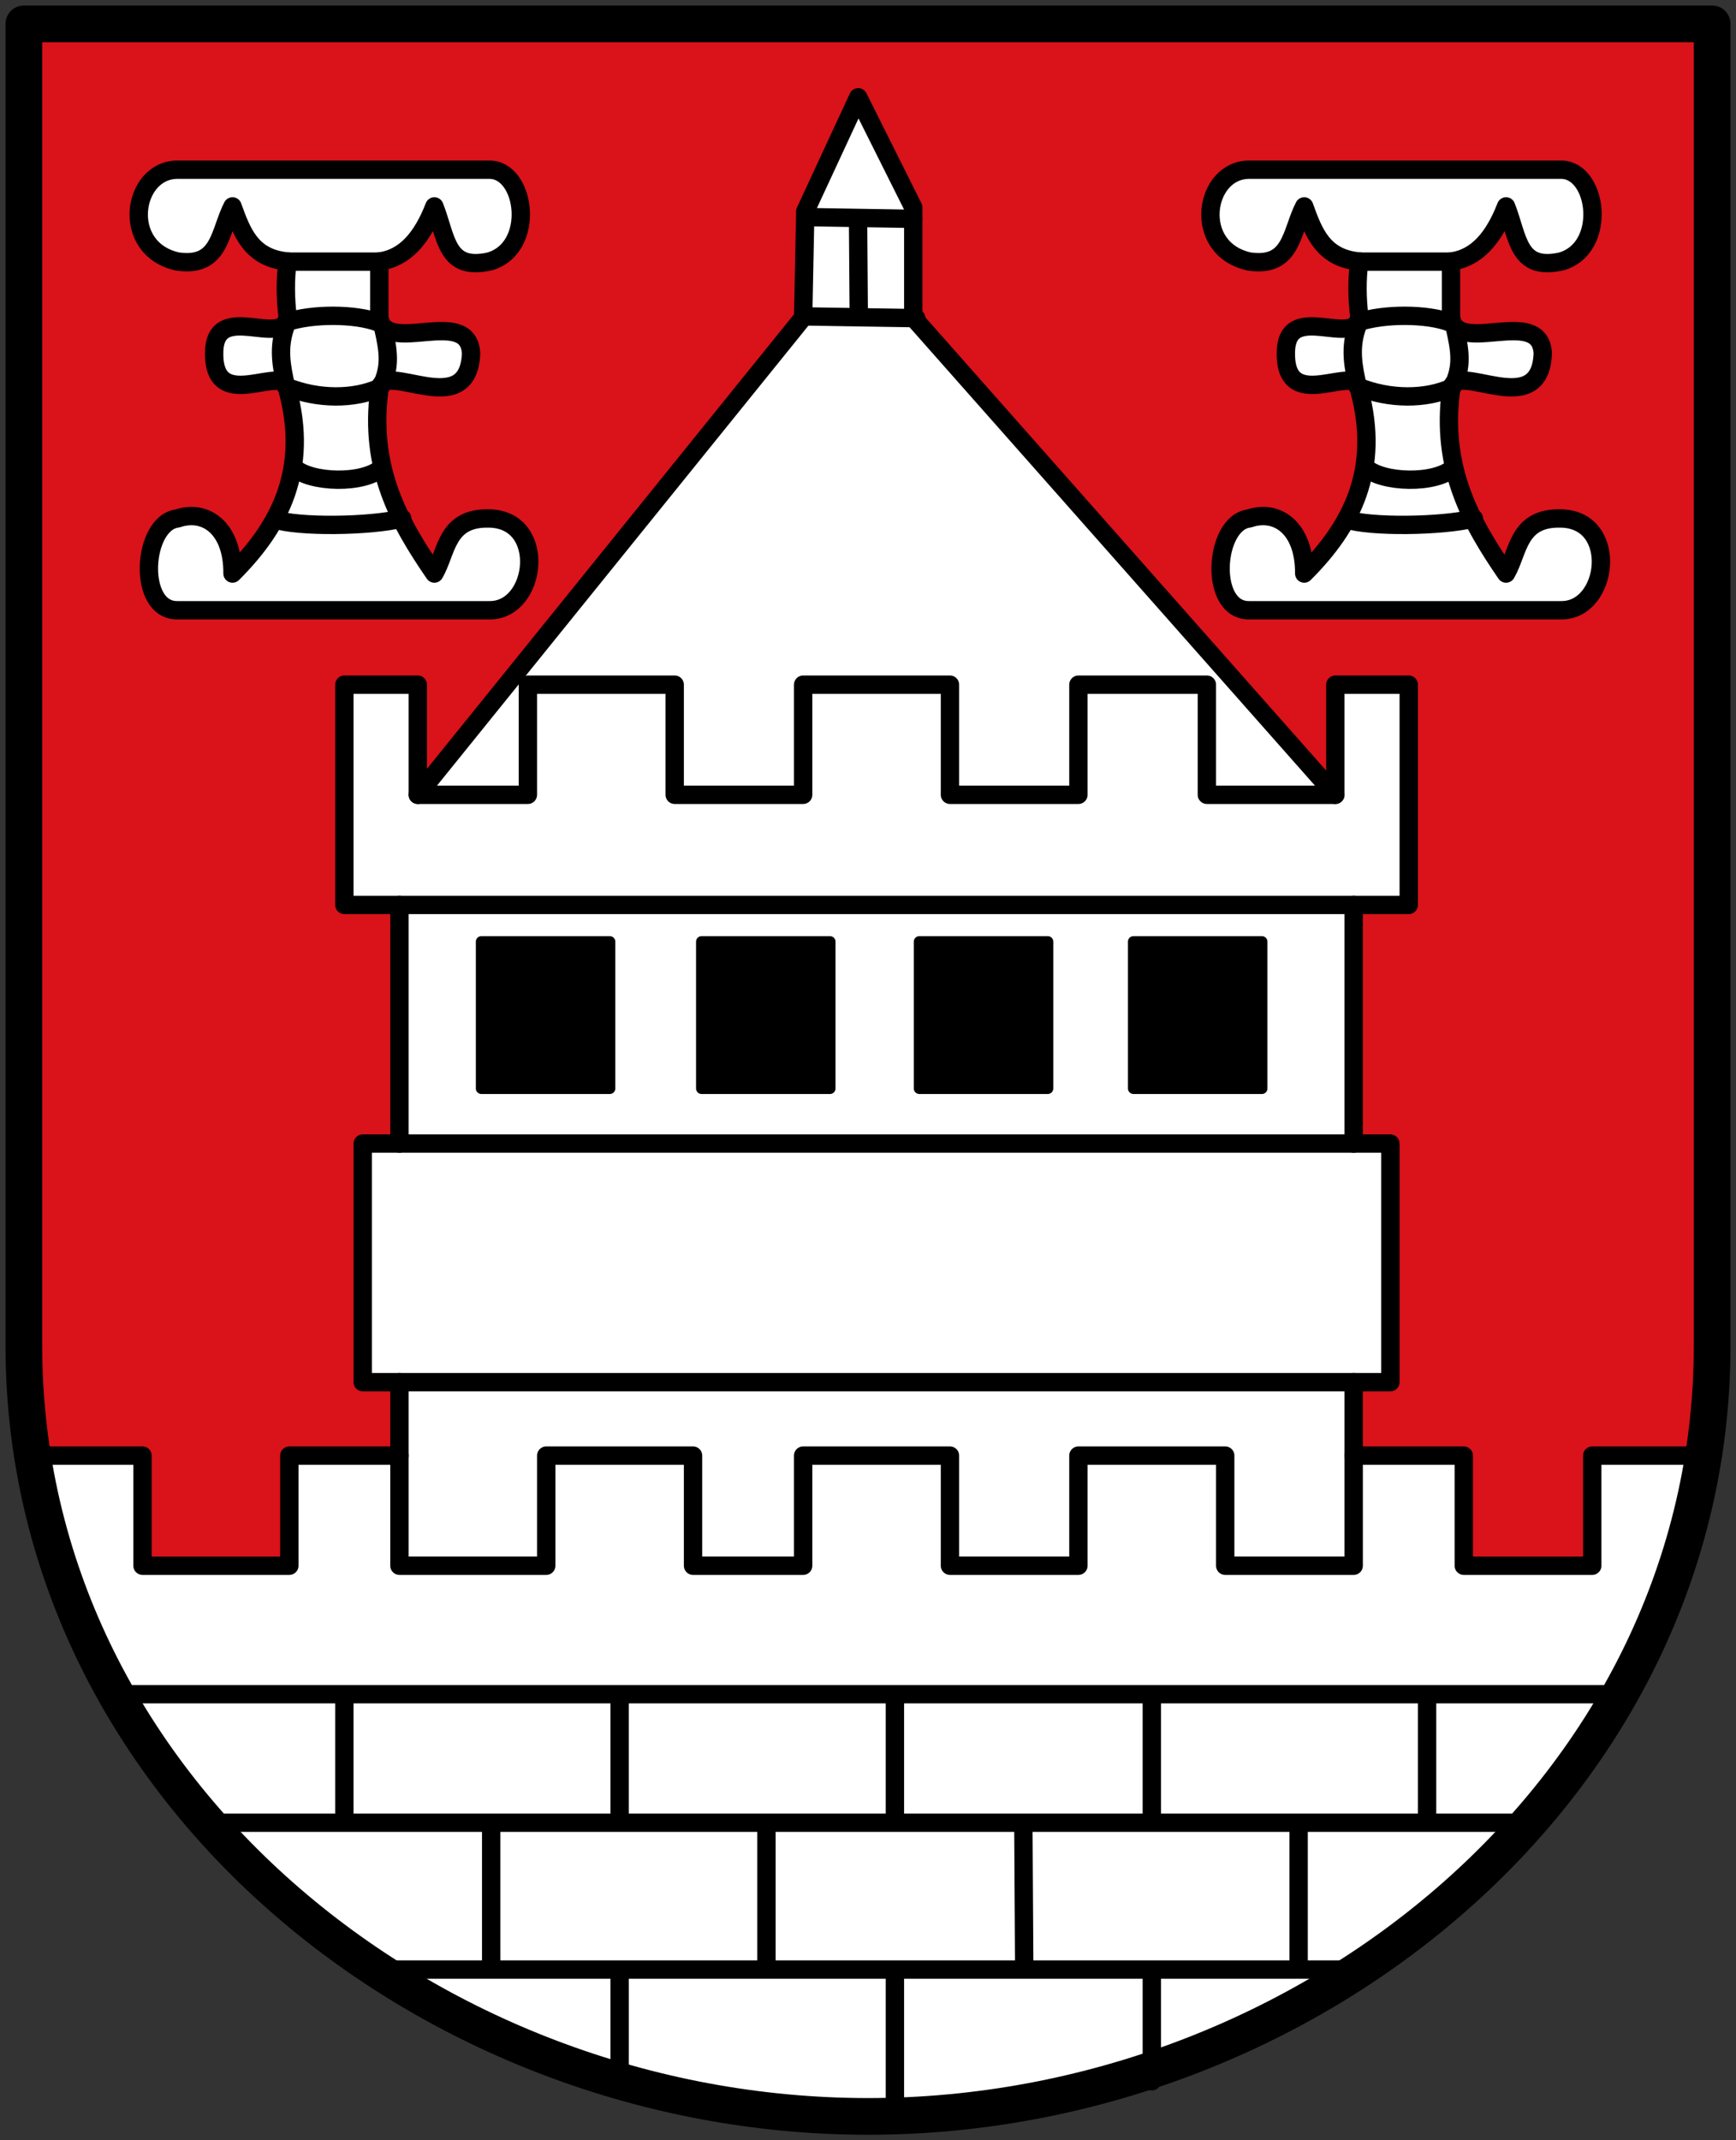<svg xmlns="http://www.w3.org/2000/svg" height="583" width="473"><rect width="100%" height="100%" fill="#333333" stroke="none"/><path style="fill:#da121a;stroke:#000;stroke-width:6;stroke-linecap:butt;stroke-linejoin:miter;stroke-miterlimit:4;stroke-dasharray:none" d="M6 6.998h460v360c0 120-110 210-230 210s-230-90-230-210z" transform="translate(.5 -.498)"/><path style="fill:none;stroke:#000;stroke-width:1px;stroke-linecap:butt;stroke-linejoin:miter" d="M111 311.998h260" transform="translate(.5 -.498)"/><path style="fill:#fff;stroke:#000;stroke-width:5;stroke-linecap:round;stroke-linejoin:round;stroke-miterlimit:4;stroke-dasharray:none" d="m233.33 26.998 15 30v30l115 130v-30h20v60h-15v65h10v65h-10v20h30v30h35v-30h29.68c-20.32 110.67-127.03 180-224.68 180-102.35-.669-212.23-70.956-229.68-180h29.68v30h40v-30h30v-20h-10v-65h10v-65h-15v-60h20v30l105-130 .578-28.913z" transform="translate(.5 -.498)"/><path style="fill:#000;stroke:#000;stroke-width:3;stroke-linecap:round;stroke-linejoin:round;stroke-miterlimit:4;stroke-dasharray:none" d="M130.65 256.998h35v40h-35zM190.65 256.998h35v40h-35zM249.98 256.998h35v40h-35zM308.33 256.998h35v40h-35z" transform="translate(.5 -.498)"/><path d="m218.93 86.688 30.2.473m-15.84-26.973.196 26.222M219.54 59.638l28.782.473m65.008 476.887v30.43m-70-30.43v39.68m-75-39.68v30m185-70v39.255m-75-39.255.236 39.255m-70.236-39.255v38.546m-75-38.546v38.309m255-73.31v35m-75-35v35m-70-35v35m-75-35v35m-75.004-35v35m11.657 40h264.01m-310.696-40h356.17m23.863-35H31.3m77.03-65v30h40v-30h40v30h30v-30h40v30h35v-30h40v30h35v-30m-260-20h260m-260-65h260m-260-65h260m-255-30h30v-30h40v30h35v-30h40v30h35v-30h35v30h35v0" style="fill:none;stroke:#000;stroke-width:5;stroke-linecap:round;stroke-linejoin:round;stroke-miterlimit:4;stroke-dasharray:none" transform="translate(.5 -.498)"/><path d="M6 6.998h460v360c0 120-110 210-230 210s-230-90-230-210z" style="fill:none;stroke:#000;stroke-width:10;stroke-linecap:round;stroke-linejoin:round;stroke-miterlimit:4;stroke-dasharray:none" transform="translate(.5 -.498)"/><g style="stroke:#000;stroke-width:3;stroke-miterlimit:4;stroke-dasharray:none"><path style="fill:#fff;stroke:#000;stroke-width:5;stroke-linecap:round;stroke-linejoin:round;stroke-miterlimit:4;stroke-dasharray:none;stroke-opacity:1" d="M45 552.36c-11.126.174-9.607-23.904 0-25 7.739-2.627 15.092 2.726 15 15 12.984-12.941 20.834-28.277 15-50-.41-7.92-20.155 7.044-20-10-.008-14.757 18.956-1.068 20-10-.59-5-.67-10 0-15-9.929-.893-12.452-7.957-15-15-3.607 6.99-3.306 16.726-15 15-15.687-3.462-12.364-25 0-25h85c10 0 12.721 21.394 0 25-11.891 2.636-11.661-6.587-15-15-3.275 8.45-7.949 14.103-15 15v15c1.242 11.037 24.231-3.146 25 10-.696 19.05-24.239 1.4-25 10-2.857 21.381 5.441 36.069 15 50 3.44-5.867 3.146-15.331 15-15 15.875.366 12.973 25.148 0 25z" transform="translate(295.353 -386.132)"/></g><path d="M394.565 89.524c1.478 6.357 2.261 11.032-.669 16.508m-25.765-16.951c-2.34 6.156-1.133 11.426 0 16.715m-3.073 36.17c6.31 2.175 26.032 1.935 34.748-.237m-29.548-13.943c4.346 4.27 19.251 4.75 24.111 0m-26.238-21.99c8.668 3.577 18.753 3.507 25.765.236m-25.765-17.726c7.17-2.445 19.068-2.308 25.056 0m-25.056-16.54h26.238" style="fill:none;stroke:#000;stroke-width:5;stroke-linecap:round;stroke-linejoin:round;stroke-miterlimit:4;stroke-dasharray:none" transform="translate(1.781 -.498)"/><g style="stroke:#000;stroke-width:3;stroke-miterlimit:4;stroke-dasharray:none"><path d="M45 552.36c-11.126.174-9.607-23.904 0-25 7.739-2.627 15.092 2.726 15 15 12.984-12.941 20.834-28.277 15-50-.41-7.92-20.155 7.044-20-10-.008-14.757 18.956-1.068 20-10-.59-5-.67-10 0-15-9.929-.893-12.452-7.957-15-15-3.607 6.99-3.306 16.726-15 15-15.687-3.462-12.364-25 0-25h85c10 0 12.721 21.394 0 25-11.891 2.636-11.661-6.587-15-15-3.275 8.45-7.949 14.103-15 15v15c1.242 11.037 24.231-3.146 25 10-.696 19.05-24.239 1.4-25 10-2.857 21.381 5.441 36.069 15 50 3.44-5.867 3.146-15.331 15-15 15.875.366 12.973 25.148 0 25z" style="fill:#fff;stroke:#000;stroke-width:5;stroke-linecap:round;stroke-linejoin:round;stroke-miterlimit:4;stroke-dasharray:none;stroke-opacity:1" transform="translate(3.353 -386.132)"/></g><path style="fill:none;stroke:#000;stroke-width:5;stroke-linecap:round;stroke-linejoin:round;stroke-miterlimit:4;stroke-dasharray:none" d="M394.565 89.524c1.478 6.357 2.261 11.032-.669 16.508m-25.765-16.951c-2.34 6.156-1.133 11.426 0 16.715m-3.073 36.17c6.31 2.175 26.032 1.935 34.748-.237m-29.548-13.943c4.346 4.27 19.251 4.75 24.111 0m-26.238-21.99c8.668 3.577 18.753 3.507 25.765.236m-25.765-17.726c7.17-2.445 19.068-2.308 25.056 0m-25.056-16.54h26.238" transform="translate(-290.219 -.498)"/></svg>